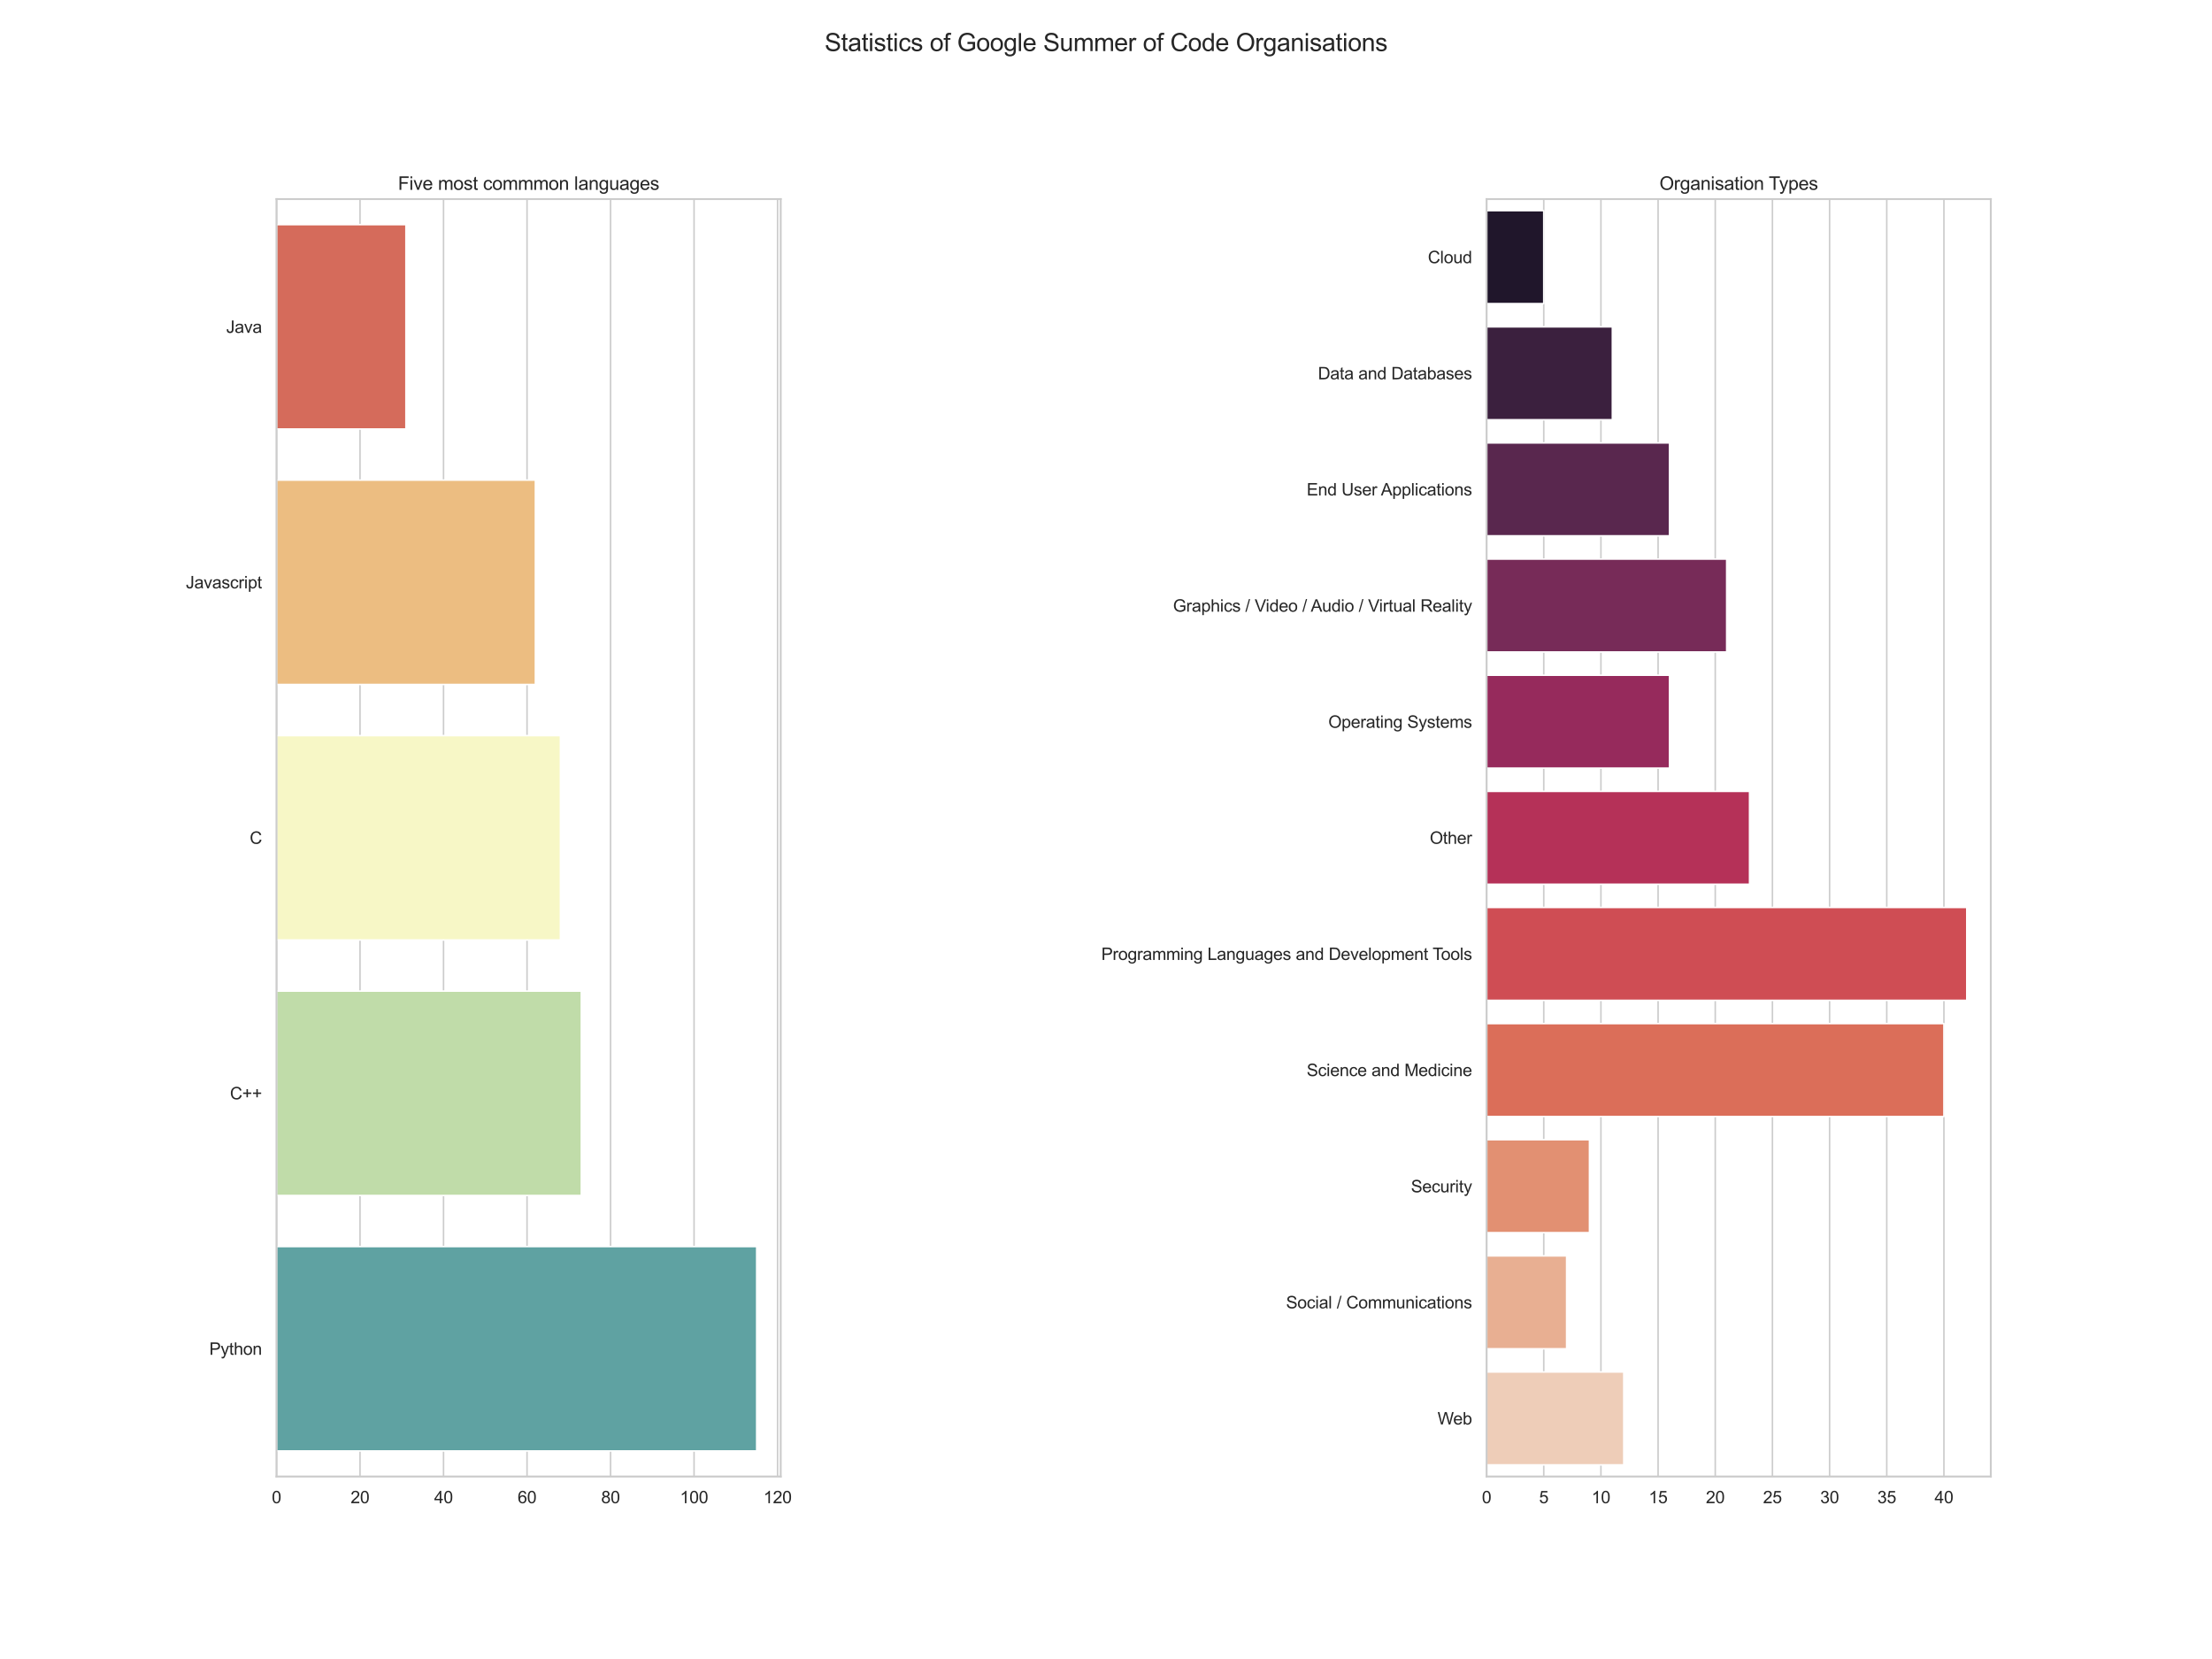 <?xml version="1.0" encoding="utf-8" standalone="no"?>
<!DOCTYPE svg PUBLIC "-//W3C//DTD SVG 1.1//EN"
  "http://www.w3.org/Graphics/SVG/1.1/DTD/svg11.dtd">
<svg height="1080pt" version="1.1" viewBox="0 0 1440 1080" width="1440pt" xmlns="http://www.w3.org/2000/svg" xmlns:xlink="http://www.w3.org/1999/xlink">
 <defs>
  <style type="text/css">*{stroke-linecap:butt;stroke-linejoin:round;}</style>
 </defs>
 <g id="figure_1">
  <g id="patch_1">
   <path d="M 0 1080 
L 1440 1080 
L 1440 0 
L 0 0 
z
" style="fill:#ffffff;"/>
  </g>
  <g id="axes_1">
   <g id="patch_2">
    <path d="M 967.765 961.2 
L 1296 961.2 
L 1296 129.6 
L 967.765 129.6 
z
" style="fill:#ffffff;"/>
   </g>
   <g id="matplotlib.axis_1">
    <g id="xtick_1">
     <g id="line2d_1">
      <path clip-path="url(#p6abc821bb5)" d="M 967.765 961.2 
L 967.765 129.6 
" style="fill:none;stroke:#cccccc;stroke-linecap:round;"/>
     </g>
     <g id="text_1">
      <!-- 0 -->
      <g style="fill:#262626;" transform="translate(964.706 978.574)scale(0.11 -0.11)">
       <defs>
        <path d="M 266 2259 
Q 266 3072 433 3567 
Q 600 4063 929 4331 
Q 1259 4600 1759 4600 
Q 2128 4600 2406 4451 
Q 2684 4303 2865 4023 
Q 3047 3744 3150 3342 
Q 3253 2941 3253 2259 
Q 3253 1453 3087 958 
Q 2922 463 2592 192 
Q 2263 -78 1759 -78 
Q 1097 -78 719 397 
Q 266 969 266 2259 
z
M 844 2259 
Q 844 1131 1108 757 
Q 1372 384 1759 384 
Q 2147 384 2411 759 
Q 2675 1134 2675 2259 
Q 2675 3391 2411 3762 
Q 2147 4134 1753 4134 
Q 1366 4134 1134 3806 
Q 844 3388 844 2259 
z
" id="ArialMT-30" transform="scale(0.016)"/>
       </defs>
       <use xlink:href="#ArialMT-30"/>
      </g>
     </g>
    </g>
    <g id="xtick_2">
     <g id="line2d_2">
      <path clip-path="url(#p6abc821bb5)" d="M 1004.98 961.2 
L 1004.98 129.6 
" style="fill:none;stroke:#cccccc;stroke-linecap:round;"/>
     </g>
     <g id="text_2">
      <!-- 5 -->
      <g style="fill:#262626;" transform="translate(1001.921 978.574)scale(0.11 -0.11)">
       <defs>
        <path d="M 266 1200 
L 856 1250 
Q 922 819 1161 601 
Q 1400 384 1738 384 
Q 2144 384 2425 690 
Q 2706 997 2706 1503 
Q 2706 1984 2436 2262 
Q 2166 2541 1728 2541 
Q 1456 2541 1237 2417 
Q 1019 2294 894 2097 
L 366 2166 
L 809 4519 
L 3088 4519 
L 3088 3981 
L 1259 3981 
L 1013 2750 
Q 1425 3038 1878 3038 
Q 2478 3038 2890 2622 
Q 3303 2206 3303 1553 
Q 3303 931 2941 478 
Q 2500 -78 1738 -78 
Q 1113 -78 717 272 
Q 322 622 266 1200 
z
" id="ArialMT-35" transform="scale(0.016)"/>
       </defs>
       <use xlink:href="#ArialMT-35"/>
      </g>
     </g>
    </g>
    <g id="xtick_3">
     <g id="line2d_3">
      <path clip-path="url(#p6abc821bb5)" d="M 1042.194 961.2 
L 1042.194 129.6 
" style="fill:none;stroke:#cccccc;stroke-linecap:round;"/>
     </g>
     <g id="text_3">
      <!-- 10 -->
      <g style="fill:#262626;" transform="translate(1036.077 978.574)scale(0.11 -0.11)">
       <defs>
        <path d="M 2384 0 
L 1822 0 
L 1822 3584 
Q 1619 3391 1289 3197 
Q 959 3003 697 2906 
L 697 3450 
Q 1169 3672 1522 3987 
Q 1875 4303 2022 4600 
L 2384 4600 
L 2384 0 
z
" id="ArialMT-31" transform="scale(0.016)"/>
       </defs>
       <use xlink:href="#ArialMT-31"/>
       <use x="55.615" xlink:href="#ArialMT-30"/>
      </g>
     </g>
    </g>
    <g id="xtick_4">
     <g id="line2d_4">
      <path clip-path="url(#p6abc821bb5)" d="M 1079.409 961.2 
L 1079.409 129.6 
" style="fill:none;stroke:#cccccc;stroke-linecap:round;"/>
     </g>
     <g id="text_4">
      <!-- 15 -->
      <g style="fill:#262626;" transform="translate(1073.292 978.574)scale(0.11 -0.11)">
       <use xlink:href="#ArialMT-31"/>
       <use x="55.615" xlink:href="#ArialMT-35"/>
      </g>
     </g>
    </g>
    <g id="xtick_5">
     <g id="line2d_5">
      <path clip-path="url(#p6abc821bb5)" d="M 1116.624 961.2 
L 1116.624 129.6 
" style="fill:none;stroke:#cccccc;stroke-linecap:round;"/>
     </g>
     <g id="text_5">
      <!-- 20 -->
      <g style="fill:#262626;" transform="translate(1110.507 978.574)scale(0.11 -0.11)">
       <defs>
        <path d="M 3222 541 
L 3222 0 
L 194 0 
Q 188 203 259 391 
Q 375 700 629 1000 
Q 884 1300 1366 1694 
Q 2113 2306 2375 2664 
Q 2638 3022 2638 3341 
Q 2638 3675 2398 3904 
Q 2159 4134 1775 4134 
Q 1369 4134 1125 3890 
Q 881 3647 878 3216 
L 300 3275 
Q 359 3922 746 4261 
Q 1134 4600 1788 4600 
Q 2447 4600 2831 4234 
Q 3216 3869 3216 3328 
Q 3216 3053 3103 2787 
Q 2991 2522 2730 2228 
Q 2469 1934 1863 1422 
Q 1356 997 1212 845 
Q 1069 694 975 541 
L 3222 541 
z
" id="ArialMT-32" transform="scale(0.016)"/>
       </defs>
       <use xlink:href="#ArialMT-32"/>
       <use x="55.615" xlink:href="#ArialMT-30"/>
      </g>
     </g>
    </g>
    <g id="xtick_6">
     <g id="line2d_6">
      <path clip-path="url(#p6abc821bb5)" d="M 1153.839 961.2 
L 1153.839 129.6 
" style="fill:none;stroke:#cccccc;stroke-linecap:round;"/>
     </g>
     <g id="text_6">
      <!-- 25 -->
      <g style="fill:#262626;" transform="translate(1147.722 978.574)scale(0.11 -0.11)">
       <use xlink:href="#ArialMT-32"/>
       <use x="55.615" xlink:href="#ArialMT-35"/>
      </g>
     </g>
    </g>
    <g id="xtick_7">
     <g id="line2d_7">
      <path clip-path="url(#p6abc821bb5)" d="M 1191.054 961.2 
L 1191.054 129.6 
" style="fill:none;stroke:#cccccc;stroke-linecap:round;"/>
     </g>
     <g id="text_7">
      <!-- 30 -->
      <g style="fill:#262626;" transform="translate(1184.937 978.574)scale(0.11 -0.11)">
       <defs>
        <path d="M 269 1209 
L 831 1284 
Q 928 806 1161 595 
Q 1394 384 1728 384 
Q 2125 384 2398 659 
Q 2672 934 2672 1341 
Q 2672 1728 2419 1979 
Q 2166 2231 1775 2231 
Q 1616 2231 1378 2169 
L 1441 2663 
Q 1497 2656 1531 2656 
Q 1891 2656 2178 2843 
Q 2466 3031 2466 3422 
Q 2466 3731 2256 3934 
Q 2047 4138 1716 4138 
Q 1388 4138 1169 3931 
Q 950 3725 888 3313 
L 325 3413 
Q 428 3978 793 4289 
Q 1159 4600 1703 4600 
Q 2078 4600 2393 4439 
Q 2709 4278 2876 4000 
Q 3044 3722 3044 3409 
Q 3044 3113 2884 2869 
Q 2725 2625 2413 2481 
Q 2819 2388 3044 2092 
Q 3269 1797 3269 1353 
Q 3269 753 2831 336 
Q 2394 -81 1725 -81 
Q 1122 -81 723 278 
Q 325 638 269 1209 
z
" id="ArialMT-33" transform="scale(0.016)"/>
       </defs>
       <use xlink:href="#ArialMT-33"/>
       <use x="55.615" xlink:href="#ArialMT-30"/>
      </g>
     </g>
    </g>
    <g id="xtick_8">
     <g id="line2d_8">
      <path clip-path="url(#p6abc821bb5)" d="M 1228.269 961.2 
L 1228.269 129.6 
" style="fill:none;stroke:#cccccc;stroke-linecap:round;"/>
     </g>
     <g id="text_8">
      <!-- 35 -->
      <g style="fill:#262626;" transform="translate(1222.152 978.574)scale(0.11 -0.11)">
       <use xlink:href="#ArialMT-33"/>
       <use x="55.615" xlink:href="#ArialMT-35"/>
      </g>
     </g>
    </g>
    <g id="xtick_9">
     <g id="line2d_9">
      <path clip-path="url(#p6abc821bb5)" d="M 1265.484 961.2 
L 1265.484 129.6 
" style="fill:none;stroke:#cccccc;stroke-linecap:round;"/>
     </g>
     <g id="text_9">
      <!-- 40 -->
      <g style="fill:#262626;" transform="translate(1259.367 978.574)scale(0.11 -0.11)">
       <defs>
        <path d="M 2069 0 
L 2069 1097 
L 81 1097 
L 81 1613 
L 2172 4581 
L 2631 4581 
L 2631 1613 
L 3250 1613 
L 3250 1097 
L 2631 1097 
L 2631 0 
L 2069 0 
z
M 2069 1613 
L 2069 3678 
L 634 1613 
L 2069 1613 
z
" id="ArialMT-34" transform="scale(0.016)"/>
       </defs>
       <use xlink:href="#ArialMT-34"/>
       <use x="55.615" xlink:href="#ArialMT-30"/>
      </g>
     </g>
    </g>
   </g>
   <g id="matplotlib.axis_2">
    <g id="ytick_1">
     <g id="text_10">
      <!-- Cloud -->
      <g style="fill:#262626;" transform="translate(929.525 171.337)scale(0.11 -0.11)">
       <defs>
        <path d="M 3763 1606 
L 4369 1453 
Q 4178 706 3683 314 
Q 3188 -78 2472 -78 
Q 1731 -78 1267 223 
Q 803 525 561 1097 
Q 319 1669 319 2325 
Q 319 3041 592 3573 
Q 866 4106 1370 4382 
Q 1875 4659 2481 4659 
Q 3169 4659 3637 4309 
Q 4106 3959 4291 3325 
L 3694 3184 
Q 3534 3684 3231 3912 
Q 2928 4141 2469 4141 
Q 1941 4141 1586 3887 
Q 1231 3634 1087 3207 
Q 944 2781 944 2328 
Q 944 1744 1114 1308 
Q 1284 872 1643 656 
Q 2003 441 2422 441 
Q 2931 441 3284 734 
Q 3638 1028 3763 1606 
z
" id="ArialMT-43" transform="scale(0.016)"/>
        <path d="M 409 0 
L 409 4581 
L 972 4581 
L 972 0 
L 409 0 
z
" id="ArialMT-6c" transform="scale(0.016)"/>
        <path d="M 213 1659 
Q 213 2581 725 3025 
Q 1153 3394 1769 3394 
Q 2453 3394 2887 2945 
Q 3322 2497 3322 1706 
Q 3322 1066 3130 698 
Q 2938 331 2570 128 
Q 2203 -75 1769 -75 
Q 1072 -75 642 372 
Q 213 819 213 1659 
z
M 791 1659 
Q 791 1022 1069 705 
Q 1347 388 1769 388 
Q 2188 388 2466 706 
Q 2744 1025 2744 1678 
Q 2744 2294 2464 2611 
Q 2184 2928 1769 2928 
Q 1347 2928 1069 2612 
Q 791 2297 791 1659 
z
" id="ArialMT-6f" transform="scale(0.016)"/>
        <path d="M 2597 0 
L 2597 488 
Q 2209 -75 1544 -75 
Q 1250 -75 995 37 
Q 741 150 617 320 
Q 494 491 444 738 
Q 409 903 409 1263 
L 409 3319 
L 972 3319 
L 972 1478 
Q 972 1038 1006 884 
Q 1059 663 1231 536 
Q 1403 409 1656 409 
Q 1909 409 2131 539 
Q 2353 669 2445 892 
Q 2538 1116 2538 1541 
L 2538 3319 
L 3100 3319 
L 3100 0 
L 2597 0 
z
" id="ArialMT-75" transform="scale(0.016)"/>
        <path d="M 2575 0 
L 2575 419 
Q 2259 -75 1647 -75 
Q 1250 -75 917 144 
Q 584 363 401 755 
Q 219 1147 219 1656 
Q 219 2153 384 2558 
Q 550 2963 881 3178 
Q 1213 3394 1622 3394 
Q 1922 3394 2156 3267 
Q 2391 3141 2538 2938 
L 2538 4581 
L 3097 4581 
L 3097 0 
L 2575 0 
z
M 797 1656 
Q 797 1019 1065 703 
Q 1334 388 1700 388 
Q 2069 388 2326 689 
Q 2584 991 2584 1609 
Q 2584 2291 2321 2609 
Q 2059 2928 1675 2928 
Q 1300 2928 1048 2622 
Q 797 2316 797 1656 
z
" id="ArialMT-64" transform="scale(0.016)"/>
       </defs>
       <use xlink:href="#ArialMT-43"/>
       <use x="72.217" xlink:href="#ArialMT-6c"/>
       <use x="94.434" xlink:href="#ArialMT-6f"/>
       <use x="150.049" xlink:href="#ArialMT-75"/>
       <use x="205.664" xlink:href="#ArialMT-64"/>
      </g>
     </g>
    </g>
    <g id="ytick_2">
     <g id="text_11">
      <!-- Data and Databases -->
      <g style="fill:#262626;" transform="translate(857.983 246.937)scale(0.11 -0.11)">
       <defs>
        <path d="M 494 0 
L 494 4581 
L 2072 4581 
Q 2606 4581 2888 4516 
Q 3281 4425 3559 4188 
Q 3922 3881 4101 3404 
Q 4281 2928 4281 2316 
Q 4281 1794 4159 1391 
Q 4038 988 3847 723 
Q 3656 459 3429 307 
Q 3203 156 2883 78 
Q 2563 0 2147 0 
L 494 0 
z
M 1100 541 
L 2078 541 
Q 2531 541 2789 625 
Q 3047 709 3200 863 
Q 3416 1078 3536 1442 
Q 3656 1806 3656 2325 
Q 3656 3044 3420 3430 
Q 3184 3816 2847 3947 
Q 2603 4041 2063 4041 
L 1100 4041 
L 1100 541 
z
" id="ArialMT-44" transform="scale(0.016)"/>
        <path d="M 2588 409 
Q 2275 144 1986 34 
Q 1697 -75 1366 -75 
Q 819 -75 525 192 
Q 231 459 231 875 
Q 231 1119 342 1320 
Q 453 1522 633 1644 
Q 813 1766 1038 1828 
Q 1203 1872 1538 1913 
Q 2219 1994 2541 2106 
Q 2544 2222 2544 2253 
Q 2544 2597 2384 2738 
Q 2169 2928 1744 2928 
Q 1347 2928 1158 2789 
Q 969 2650 878 2297 
L 328 2372 
Q 403 2725 575 2942 
Q 747 3159 1072 3276 
Q 1397 3394 1825 3394 
Q 2250 3394 2515 3294 
Q 2781 3194 2906 3042 
Q 3031 2891 3081 2659 
Q 3109 2516 3109 2141 
L 3109 1391 
Q 3109 606 3145 398 
Q 3181 191 3288 0 
L 2700 0 
Q 2613 175 2588 409 
z
M 2541 1666 
Q 2234 1541 1622 1453 
Q 1275 1403 1131 1340 
Q 988 1278 909 1158 
Q 831 1038 831 891 
Q 831 666 1001 516 
Q 1172 366 1500 366 
Q 1825 366 2078 508 
Q 2331 650 2450 897 
Q 2541 1088 2541 1459 
L 2541 1666 
z
" id="ArialMT-61" transform="scale(0.016)"/>
        <path d="M 1650 503 
L 1731 6 
Q 1494 -44 1306 -44 
Q 1000 -44 831 53 
Q 663 150 594 308 
Q 525 466 525 972 
L 525 2881 
L 113 2881 
L 113 3319 
L 525 3319 
L 525 4141 
L 1084 4478 
L 1084 3319 
L 1650 3319 
L 1650 2881 
L 1084 2881 
L 1084 941 
Q 1084 700 1114 631 
Q 1144 563 1211 522 
Q 1278 481 1403 481 
Q 1497 481 1650 503 
z
" id="ArialMT-74" transform="scale(0.016)"/>
        <path id="ArialMT-20" transform="scale(0.016)"/>
        <path d="M 422 0 
L 422 3319 
L 928 3319 
L 928 2847 
Q 1294 3394 1984 3394 
Q 2284 3394 2536 3286 
Q 2788 3178 2913 3003 
Q 3038 2828 3088 2588 
Q 3119 2431 3119 2041 
L 3119 0 
L 2556 0 
L 2556 2019 
Q 2556 2363 2490 2533 
Q 2425 2703 2258 2804 
Q 2091 2906 1866 2906 
Q 1506 2906 1245 2678 
Q 984 2450 984 1813 
L 984 0 
L 422 0 
z
" id="ArialMT-6e" transform="scale(0.016)"/>
        <path d="M 941 0 
L 419 0 
L 419 4581 
L 981 4581 
L 981 2947 
Q 1338 3394 1891 3394 
Q 2197 3394 2470 3270 
Q 2744 3147 2920 2923 
Q 3097 2700 3197 2384 
Q 3297 2069 3297 1709 
Q 3297 856 2875 390 
Q 2453 -75 1863 -75 
Q 1275 -75 941 416 
L 941 0 
z
M 934 1684 
Q 934 1088 1097 822 
Q 1363 388 1816 388 
Q 2184 388 2453 708 
Q 2722 1028 2722 1663 
Q 2722 2313 2464 2622 
Q 2206 2931 1841 2931 
Q 1472 2931 1203 2611 
Q 934 2291 934 1684 
z
" id="ArialMT-62" transform="scale(0.016)"/>
        <path d="M 197 991 
L 753 1078 
Q 800 744 1014 566 
Q 1228 388 1613 388 
Q 2000 388 2187 545 
Q 2375 703 2375 916 
Q 2375 1106 2209 1216 
Q 2094 1291 1634 1406 
Q 1016 1563 777 1677 
Q 538 1791 414 1992 
Q 291 2194 291 2438 
Q 291 2659 392 2848 
Q 494 3038 669 3163 
Q 800 3259 1026 3326 
Q 1253 3394 1513 3394 
Q 1903 3394 2198 3281 
Q 2494 3169 2634 2976 
Q 2775 2784 2828 2463 
L 2278 2388 
Q 2241 2644 2061 2787 
Q 1881 2931 1553 2931 
Q 1166 2931 1000 2803 
Q 834 2675 834 2503 
Q 834 2394 903 2306 
Q 972 2216 1119 2156 
Q 1203 2125 1616 2013 
Q 2213 1853 2448 1751 
Q 2684 1650 2818 1456 
Q 2953 1263 2953 975 
Q 2953 694 2789 445 
Q 2625 197 2315 61 
Q 2006 -75 1616 -75 
Q 969 -75 630 194 
Q 291 463 197 991 
z
" id="ArialMT-73" transform="scale(0.016)"/>
        <path d="M 2694 1069 
L 3275 997 
Q 3138 488 2766 206 
Q 2394 -75 1816 -75 
Q 1088 -75 661 373 
Q 234 822 234 1631 
Q 234 2469 665 2931 
Q 1097 3394 1784 3394 
Q 2450 3394 2872 2941 
Q 3294 2488 3294 1666 
Q 3294 1616 3291 1516 
L 816 1516 
Q 847 969 1125 678 
Q 1403 388 1819 388 
Q 2128 388 2347 550 
Q 2566 713 2694 1069 
z
M 847 1978 
L 2700 1978 
Q 2663 2397 2488 2606 
Q 2219 2931 1791 2931 
Q 1403 2931 1139 2672 
Q 875 2413 847 1978 
z
" id="ArialMT-65" transform="scale(0.016)"/>
       </defs>
       <use xlink:href="#ArialMT-44"/>
       <use x="72.217" xlink:href="#ArialMT-61"/>
       <use x="127.832" xlink:href="#ArialMT-74"/>
       <use x="155.615" xlink:href="#ArialMT-61"/>
       <use x="211.23" xlink:href="#ArialMT-20"/>
       <use x="239.014" xlink:href="#ArialMT-61"/>
       <use x="294.629" xlink:href="#ArialMT-6e"/>
       <use x="350.244" xlink:href="#ArialMT-64"/>
       <use x="405.859" xlink:href="#ArialMT-20"/>
       <use x="433.643" xlink:href="#ArialMT-44"/>
       <use x="505.859" xlink:href="#ArialMT-61"/>
       <use x="561.475" xlink:href="#ArialMT-74"/>
       <use x="589.258" xlink:href="#ArialMT-61"/>
       <use x="644.873" xlink:href="#ArialMT-62"/>
       <use x="700.488" xlink:href="#ArialMT-61"/>
       <use x="756.104" xlink:href="#ArialMT-73"/>
       <use x="806.104" xlink:href="#ArialMT-65"/>
       <use x="861.719" xlink:href="#ArialMT-73"/>
      </g>
     </g>
    </g>
    <g id="ytick_3">
     <g id="text_12">
      <!-- End User Applications -->
      <g style="fill:#262626;" transform="translate(850.652 322.537)scale(0.11 -0.11)">
       <defs>
        <path d="M 506 0 
L 506 4581 
L 3819 4581 
L 3819 4041 
L 1113 4041 
L 1113 2638 
L 3647 2638 
L 3647 2100 
L 1113 2100 
L 1113 541 
L 3925 541 
L 3925 0 
L 506 0 
z
" id="ArialMT-45" transform="scale(0.016)"/>
        <path d="M 3500 4581 
L 4106 4581 
L 4106 1934 
Q 4106 1244 3950 837 
Q 3794 431 3386 176 
Q 2978 -78 2316 -78 
Q 1672 -78 1262 144 
Q 853 366 678 786 
Q 503 1206 503 1934 
L 503 4581 
L 1109 4581 
L 1109 1938 
Q 1109 1341 1220 1058 
Q 1331 775 1601 622 
Q 1872 469 2263 469 
Q 2931 469 3215 772 
Q 3500 1075 3500 1938 
L 3500 4581 
z
" id="ArialMT-55" transform="scale(0.016)"/>
        <path d="M 416 0 
L 416 3319 
L 922 3319 
L 922 2816 
Q 1116 3169 1280 3281 
Q 1444 3394 1641 3394 
Q 1925 3394 2219 3213 
L 2025 2691 
Q 1819 2813 1613 2813 
Q 1428 2813 1281 2702 
Q 1134 2591 1072 2394 
Q 978 2094 978 1738 
L 978 0 
L 416 0 
z
" id="ArialMT-72" transform="scale(0.016)"/>
        <path d="M -9 0 
L 1750 4581 
L 2403 4581 
L 4278 0 
L 3588 0 
L 3053 1388 
L 1138 1388 
L 634 0 
L -9 0 
z
M 1313 1881 
L 2866 1881 
L 2388 3150 
Q 2169 3728 2063 4100 
Q 1975 3659 1816 3225 
L 1313 1881 
z
" id="ArialMT-41" transform="scale(0.016)"/>
        <path d="M 422 -1272 
L 422 3319 
L 934 3319 
L 934 2888 
Q 1116 3141 1344 3267 
Q 1572 3394 1897 3394 
Q 2322 3394 2647 3175 
Q 2972 2956 3137 2557 
Q 3303 2159 3303 1684 
Q 3303 1175 3120 767 
Q 2938 359 2589 142 
Q 2241 -75 1856 -75 
Q 1575 -75 1351 44 
Q 1128 163 984 344 
L 984 -1272 
L 422 -1272 
z
M 931 1641 
Q 931 1000 1190 694 
Q 1450 388 1819 388 
Q 2194 388 2461 705 
Q 2728 1022 2728 1688 
Q 2728 2322 2467 2637 
Q 2206 2953 1844 2953 
Q 1484 2953 1207 2617 
Q 931 2281 931 1641 
z
" id="ArialMT-70" transform="scale(0.016)"/>
        <path d="M 425 3934 
L 425 4581 
L 988 4581 
L 988 3934 
L 425 3934 
z
M 425 0 
L 425 3319 
L 988 3319 
L 988 0 
L 425 0 
z
" id="ArialMT-69" transform="scale(0.016)"/>
        <path d="M 2588 1216 
L 3141 1144 
Q 3050 572 2676 248 
Q 2303 -75 1759 -75 
Q 1078 -75 664 370 
Q 250 816 250 1647 
Q 250 2184 428 2587 
Q 606 2991 970 3192 
Q 1334 3394 1763 3394 
Q 2303 3394 2647 3120 
Q 2991 2847 3088 2344 
L 2541 2259 
Q 2463 2594 2264 2762 
Q 2066 2931 1784 2931 
Q 1359 2931 1093 2626 
Q 828 2322 828 1663 
Q 828 994 1084 691 
Q 1341 388 1753 388 
Q 2084 388 2306 591 
Q 2528 794 2588 1216 
z
" id="ArialMT-63" transform="scale(0.016)"/>
       </defs>
       <use xlink:href="#ArialMT-45"/>
       <use x="66.699" xlink:href="#ArialMT-6e"/>
       <use x="122.314" xlink:href="#ArialMT-64"/>
       <use x="177.93" xlink:href="#ArialMT-20"/>
       <use x="205.713" xlink:href="#ArialMT-55"/>
       <use x="277.93" xlink:href="#ArialMT-73"/>
       <use x="327.93" xlink:href="#ArialMT-65"/>
       <use x="383.545" xlink:href="#ArialMT-72"/>
       <use x="416.846" xlink:href="#ArialMT-20"/>
       <use x="439.129" xlink:href="#ArialMT-41"/>
       <use x="505.828" xlink:href="#ArialMT-70"/>
       <use x="561.443" xlink:href="#ArialMT-70"/>
       <use x="617.059" xlink:href="#ArialMT-6c"/>
       <use x="639.275" xlink:href="#ArialMT-69"/>
       <use x="661.492" xlink:href="#ArialMT-63"/>
       <use x="711.492" xlink:href="#ArialMT-61"/>
       <use x="767.107" xlink:href="#ArialMT-74"/>
       <use x="794.891" xlink:href="#ArialMT-69"/>
       <use x="817.107" xlink:href="#ArialMT-6f"/>
       <use x="872.723" xlink:href="#ArialMT-6e"/>
       <use x="928.338" xlink:href="#ArialMT-73"/>
      </g>
     </g>
    </g>
    <g id="ytick_4">
     <g id="text_13">
      <!-- Graphics / Video / Audio / Virtual Reality -->
      <g style="fill:#262626;" transform="translate(763.616 398.204)scale(0.11 -0.11)">
       <defs>
        <path d="M 2638 1797 
L 2638 2334 
L 4578 2338 
L 4578 638 
Q 4131 281 3656 101 
Q 3181 -78 2681 -78 
Q 2006 -78 1454 211 
Q 903 500 622 1047 
Q 341 1594 341 2269 
Q 341 2938 620 3517 
Q 900 4097 1425 4378 
Q 1950 4659 2634 4659 
Q 3131 4659 3532 4498 
Q 3934 4338 4162 4050 
Q 4391 3763 4509 3300 
L 3963 3150 
Q 3859 3500 3706 3700 
Q 3553 3900 3268 4020 
Q 2984 4141 2638 4141 
Q 2222 4141 1919 4014 
Q 1616 3888 1430 3681 
Q 1244 3475 1141 3228 
Q 966 2803 966 2306 
Q 966 1694 1177 1281 
Q 1388 869 1791 669 
Q 2194 469 2647 469 
Q 3041 469 3416 620 
Q 3791 772 3984 944 
L 3984 1797 
L 2638 1797 
z
" id="ArialMT-47" transform="scale(0.016)"/>
        <path d="M 422 0 
L 422 4581 
L 984 4581 
L 984 2938 
Q 1378 3394 1978 3394 
Q 2347 3394 2619 3248 
Q 2891 3103 3008 2847 
Q 3125 2591 3125 2103 
L 3125 0 
L 2563 0 
L 2563 2103 
Q 2563 2525 2380 2717 
Q 2197 2909 1863 2909 
Q 1613 2909 1392 2779 
Q 1172 2650 1078 2428 
Q 984 2206 984 1816 
L 984 0 
L 422 0 
z
" id="ArialMT-68" transform="scale(0.016)"/>
        <path d="M 0 -78 
L 1328 4659 
L 1778 4659 
L 453 -78 
L 0 -78 
z
" id="ArialMT-2f" transform="scale(0.016)"/>
        <path d="M 1803 0 
L 28 4581 
L 684 4581 
L 1875 1253 
Q 2019 853 2116 503 
Q 2222 878 2363 1253 
L 3600 4581 
L 4219 4581 
L 2425 0 
L 1803 0 
z
" id="ArialMT-56" transform="scale(0.016)"/>
        <path d="M 503 0 
L 503 4581 
L 2534 4581 
Q 3147 4581 3465 4457 
Q 3784 4334 3975 4021 
Q 4166 3709 4166 3331 
Q 4166 2844 3850 2509 
Q 3534 2175 2875 2084 
Q 3116 1969 3241 1856 
Q 3506 1613 3744 1247 
L 4541 0 
L 3778 0 
L 3172 953 
Q 2906 1366 2734 1584 
Q 2563 1803 2427 1890 
Q 2291 1978 2150 2013 
Q 2047 2034 1813 2034 
L 1109 2034 
L 1109 0 
L 503 0 
z
M 1109 2559 
L 2413 2559 
Q 2828 2559 3062 2645 
Q 3297 2731 3419 2920 
Q 3541 3109 3541 3331 
Q 3541 3656 3305 3865 
Q 3069 4075 2559 4075 
L 1109 4075 
L 1109 2559 
z
" id="ArialMT-52" transform="scale(0.016)"/>
        <path d="M 397 -1278 
L 334 -750 
Q 519 -800 656 -800 
Q 844 -800 956 -737 
Q 1069 -675 1141 -563 
Q 1194 -478 1313 -144 
Q 1328 -97 1363 -6 
L 103 3319 
L 709 3319 
L 1400 1397 
Q 1534 1031 1641 628 
Q 1738 1016 1872 1384 
L 2581 3319 
L 3144 3319 
L 1881 -56 
Q 1678 -603 1566 -809 
Q 1416 -1088 1222 -1217 
Q 1028 -1347 759 -1347 
Q 597 -1347 397 -1278 
z
" id="ArialMT-79" transform="scale(0.016)"/>
       </defs>
       <use xlink:href="#ArialMT-47"/>
       <use x="77.783" xlink:href="#ArialMT-72"/>
       <use x="111.084" xlink:href="#ArialMT-61"/>
       <use x="166.699" xlink:href="#ArialMT-70"/>
       <use x="222.314" xlink:href="#ArialMT-68"/>
       <use x="277.93" xlink:href="#ArialMT-69"/>
       <use x="300.146" xlink:href="#ArialMT-63"/>
       <use x="350.146" xlink:href="#ArialMT-73"/>
       <use x="400.146" xlink:href="#ArialMT-20"/>
       <use x="427.93" xlink:href="#ArialMT-2f"/>
       <use x="455.713" xlink:href="#ArialMT-20"/>
       <use x="483.496" xlink:href="#ArialMT-56"/>
       <use x="548.445" xlink:href="#ArialMT-69"/>
       <use x="570.662" xlink:href="#ArialMT-64"/>
       <use x="626.277" xlink:href="#ArialMT-65"/>
       <use x="681.893" xlink:href="#ArialMT-6f"/>
       <use x="737.508" xlink:href="#ArialMT-20"/>
       <use x="765.291" xlink:href="#ArialMT-2f"/>
       <use x="793.074" xlink:href="#ArialMT-20"/>
       <use x="815.357" xlink:href="#ArialMT-41"/>
       <use x="882.057" xlink:href="#ArialMT-75"/>
       <use x="937.672" xlink:href="#ArialMT-64"/>
       <use x="993.287" xlink:href="#ArialMT-69"/>
       <use x="1015.504" xlink:href="#ArialMT-6f"/>
       <use x="1071.119" xlink:href="#ArialMT-20"/>
       <use x="1098.902" xlink:href="#ArialMT-2f"/>
       <use x="1126.686" xlink:href="#ArialMT-20"/>
       <use x="1154.469" xlink:href="#ArialMT-56"/>
       <use x="1219.418" xlink:href="#ArialMT-69"/>
       <use x="1241.635" xlink:href="#ArialMT-72"/>
       <use x="1274.936" xlink:href="#ArialMT-74"/>
       <use x="1302.719" xlink:href="#ArialMT-75"/>
       <use x="1358.334" xlink:href="#ArialMT-61"/>
       <use x="1413.949" xlink:href="#ArialMT-6c"/>
       <use x="1436.166" xlink:href="#ArialMT-20"/>
       <use x="1463.949" xlink:href="#ArialMT-52"/>
       <use x="1536.166" xlink:href="#ArialMT-65"/>
       <use x="1591.781" xlink:href="#ArialMT-61"/>
       <use x="1647.396" xlink:href="#ArialMT-6c"/>
       <use x="1669.613" xlink:href="#ArialMT-69"/>
       <use x="1691.83" xlink:href="#ArialMT-74"/>
       <use x="1719.613" xlink:href="#ArialMT-79"/>
      </g>
     </g>
    </g>
    <g id="ytick_5">
     <g id="text_14">
      <!-- Operating Systems -->
      <g style="fill:#262626;" transform="translate(864.732 473.807)scale(0.11 -0.11)">
       <defs>
        <path d="M 309 2231 
Q 309 3372 921 4017 
Q 1534 4663 2503 4663 
Q 3138 4663 3647 4359 
Q 4156 4056 4423 3514 
Q 4691 2972 4691 2284 
Q 4691 1588 4409 1038 
Q 4128 488 3612 205 
Q 3097 -78 2500 -78 
Q 1853 -78 1343 234 
Q 834 547 571 1087 
Q 309 1628 309 2231 
z
M 934 2222 
Q 934 1394 1379 917 
Q 1825 441 2497 441 
Q 3181 441 3623 922 
Q 4066 1403 4066 2288 
Q 4066 2847 3877 3264 
Q 3688 3681 3323 3911 
Q 2959 4141 2506 4141 
Q 1863 4141 1398 3698 
Q 934 3256 934 2222 
z
" id="ArialMT-4f" transform="scale(0.016)"/>
        <path d="M 319 -275 
L 866 -356 
Q 900 -609 1056 -725 
Q 1266 -881 1628 -881 
Q 2019 -881 2231 -725 
Q 2444 -569 2519 -288 
Q 2563 -116 2559 434 
Q 2191 0 1641 0 
Q 956 0 581 494 
Q 206 988 206 1678 
Q 206 2153 378 2554 
Q 550 2956 876 3175 
Q 1203 3394 1644 3394 
Q 2231 3394 2613 2919 
L 2613 3319 
L 3131 3319 
L 3131 450 
Q 3131 -325 2973 -648 
Q 2816 -972 2473 -1159 
Q 2131 -1347 1631 -1347 
Q 1038 -1347 672 -1080 
Q 306 -813 319 -275 
z
M 784 1719 
Q 784 1066 1043 766 
Q 1303 466 1694 466 
Q 2081 466 2343 764 
Q 2606 1063 2606 1700 
Q 2606 2309 2336 2618 
Q 2066 2928 1684 2928 
Q 1309 2928 1046 2623 
Q 784 2319 784 1719 
z
" id="ArialMT-67" transform="scale(0.016)"/>
        <path d="M 288 1472 
L 859 1522 
Q 900 1178 1048 958 
Q 1197 738 1509 602 
Q 1822 466 2213 466 
Q 2559 466 2825 569 
Q 3091 672 3220 851 
Q 3350 1031 3350 1244 
Q 3350 1459 3225 1620 
Q 3100 1781 2813 1891 
Q 2628 1963 1997 2114 
Q 1366 2266 1113 2400 
Q 784 2572 623 2826 
Q 463 3081 463 3397 
Q 463 3744 659 4045 
Q 856 4347 1234 4503 
Q 1613 4659 2075 4659 
Q 2584 4659 2973 4495 
Q 3363 4331 3572 4012 
Q 3781 3694 3797 3291 
L 3216 3247 
Q 3169 3681 2898 3903 
Q 2628 4125 2100 4125 
Q 1550 4125 1298 3923 
Q 1047 3722 1047 3438 
Q 1047 3191 1225 3031 
Q 1400 2872 2139 2705 
Q 2878 2538 3153 2413 
Q 3553 2228 3743 1945 
Q 3934 1663 3934 1294 
Q 3934 928 3725 604 
Q 3516 281 3123 101 
Q 2731 -78 2241 -78 
Q 1619 -78 1198 103 
Q 778 284 539 648 
Q 300 1013 288 1472 
z
" id="ArialMT-53" transform="scale(0.016)"/>
        <path d="M 422 0 
L 422 3319 
L 925 3319 
L 925 2853 
Q 1081 3097 1340 3245 
Q 1600 3394 1931 3394 
Q 2300 3394 2536 3241 
Q 2772 3088 2869 2813 
Q 3263 3394 3894 3394 
Q 4388 3394 4653 3120 
Q 4919 2847 4919 2278 
L 4919 0 
L 4359 0 
L 4359 2091 
Q 4359 2428 4304 2576 
Q 4250 2725 4106 2815 
Q 3963 2906 3769 2906 
Q 3419 2906 3187 2673 
Q 2956 2441 2956 1928 
L 2956 0 
L 2394 0 
L 2394 2156 
Q 2394 2531 2256 2718 
Q 2119 2906 1806 2906 
Q 1569 2906 1367 2781 
Q 1166 2656 1075 2415 
Q 984 2175 984 1722 
L 984 0 
L 422 0 
z
" id="ArialMT-6d" transform="scale(0.016)"/>
       </defs>
       <use xlink:href="#ArialMT-4f"/>
       <use x="77.783" xlink:href="#ArialMT-70"/>
       <use x="133.398" xlink:href="#ArialMT-65"/>
       <use x="189.014" xlink:href="#ArialMT-72"/>
       <use x="222.314" xlink:href="#ArialMT-61"/>
       <use x="277.93" xlink:href="#ArialMT-74"/>
       <use x="305.713" xlink:href="#ArialMT-69"/>
       <use x="327.93" xlink:href="#ArialMT-6e"/>
       <use x="383.545" xlink:href="#ArialMT-67"/>
       <use x="439.16" xlink:href="#ArialMT-20"/>
       <use x="466.943" xlink:href="#ArialMT-53"/>
       <use x="533.643" xlink:href="#ArialMT-79"/>
       <use x="583.643" xlink:href="#ArialMT-73"/>
       <use x="633.643" xlink:href="#ArialMT-74"/>
       <use x="661.426" xlink:href="#ArialMT-65"/>
       <use x="717.041" xlink:href="#ArialMT-6d"/>
       <use x="800.342" xlink:href="#ArialMT-73"/>
      </g>
     </g>
    </g>
    <g id="ytick_6">
     <g id="text_15">
      <!-- Other -->
      <g style="fill:#262626;" transform="translate(930.756 549.337)scale(0.11 -0.11)">
       <use xlink:href="#ArialMT-4f"/>
       <use x="77.783" xlink:href="#ArialMT-74"/>
       <use x="105.566" xlink:href="#ArialMT-68"/>
       <use x="161.182" xlink:href="#ArialMT-65"/>
       <use x="216.797" xlink:href="#ArialMT-72"/>
      </g>
     </g>
    </g>
    <g id="ytick_7">
     <g id="text_16">
      <!-- Programming Languages and Development Tools -->
      <g style="fill:#262626;" transform="translate(716.947 624.937)scale(0.11 -0.11)">
       <defs>
        <path d="M 494 0 
L 494 4581 
L 2222 4581 
Q 2678 4581 2919 4538 
Q 3256 4481 3484 4323 
Q 3713 4166 3852 3881 
Q 3991 3597 3991 3256 
Q 3991 2672 3619 2267 
Q 3247 1863 2275 1863 
L 1100 1863 
L 1100 0 
L 494 0 
z
M 1100 2403 
L 2284 2403 
Q 2872 2403 3119 2622 
Q 3366 2841 3366 3238 
Q 3366 3525 3220 3729 
Q 3075 3934 2838 4000 
Q 2684 4041 2272 4041 
L 1100 4041 
L 1100 2403 
z
" id="ArialMT-50" transform="scale(0.016)"/>
        <path d="M 469 0 
L 469 4581 
L 1075 4581 
L 1075 541 
L 3331 541 
L 3331 0 
L 469 0 
z
" id="ArialMT-4c" transform="scale(0.016)"/>
        <path d="M 1344 0 
L 81 3319 
L 675 3319 
L 1388 1331 
Q 1503 1009 1600 663 
Q 1675 925 1809 1294 
L 2547 3319 
L 3125 3319 
L 1869 0 
L 1344 0 
z
" id="ArialMT-76" transform="scale(0.016)"/>
        <path d="M 1659 0 
L 1659 4041 
L 150 4041 
L 150 4581 
L 3781 4581 
L 3781 4041 
L 2266 4041 
L 2266 0 
L 1659 0 
z
" id="ArialMT-54" transform="scale(0.016)"/>
       </defs>
       <use xlink:href="#ArialMT-50"/>
       <use x="66.699" xlink:href="#ArialMT-72"/>
       <use x="100" xlink:href="#ArialMT-6f"/>
       <use x="155.615" xlink:href="#ArialMT-67"/>
       <use x="211.23" xlink:href="#ArialMT-72"/>
       <use x="244.531" xlink:href="#ArialMT-61"/>
       <use x="300.146" xlink:href="#ArialMT-6d"/>
       <use x="383.447" xlink:href="#ArialMT-6d"/>
       <use x="466.748" xlink:href="#ArialMT-69"/>
       <use x="488.965" xlink:href="#ArialMT-6e"/>
       <use x="544.58" xlink:href="#ArialMT-67"/>
       <use x="600.195" xlink:href="#ArialMT-20"/>
       <use x="627.979" xlink:href="#ArialMT-4c"/>
       <use x="683.594" xlink:href="#ArialMT-61"/>
       <use x="739.209" xlink:href="#ArialMT-6e"/>
       <use x="794.824" xlink:href="#ArialMT-67"/>
       <use x="850.439" xlink:href="#ArialMT-75"/>
       <use x="906.055" xlink:href="#ArialMT-61"/>
       <use x="961.67" xlink:href="#ArialMT-67"/>
       <use x="1017.285" xlink:href="#ArialMT-65"/>
       <use x="1072.9" xlink:href="#ArialMT-73"/>
       <use x="1122.9" xlink:href="#ArialMT-20"/>
       <use x="1150.684" xlink:href="#ArialMT-61"/>
       <use x="1206.299" xlink:href="#ArialMT-6e"/>
       <use x="1261.914" xlink:href="#ArialMT-64"/>
       <use x="1317.529" xlink:href="#ArialMT-20"/>
       <use x="1345.312" xlink:href="#ArialMT-44"/>
       <use x="1417.529" xlink:href="#ArialMT-65"/>
       <use x="1473.145" xlink:href="#ArialMT-76"/>
       <use x="1523.145" xlink:href="#ArialMT-65"/>
       <use x="1578.76" xlink:href="#ArialMT-6c"/>
       <use x="1600.977" xlink:href="#ArialMT-6f"/>
       <use x="1656.592" xlink:href="#ArialMT-70"/>
       <use x="1712.207" xlink:href="#ArialMT-6d"/>
       <use x="1795.508" xlink:href="#ArialMT-65"/>
       <use x="1851.123" xlink:href="#ArialMT-6e"/>
       <use x="1906.738" xlink:href="#ArialMT-74"/>
       <use x="1934.521" xlink:href="#ArialMT-20"/>
       <use x="1960.555" xlink:href="#ArialMT-54"/>
       <use x="2010.514" xlink:href="#ArialMT-6f"/>
       <use x="2066.129" xlink:href="#ArialMT-6f"/>
       <use x="2121.744" xlink:href="#ArialMT-6c"/>
       <use x="2143.961" xlink:href="#ArialMT-73"/>
      </g>
     </g>
    </g>
    <g id="ytick_8">
     <g id="text_17">
      <!-- Science and Medicine -->
      <g style="fill:#262626;" transform="translate(850.65 700.537)scale(0.11 -0.11)">
       <defs>
        <path d="M 475 0 
L 475 4581 
L 1388 4581 
L 2472 1338 
Q 2622 884 2691 659 
Q 2769 909 2934 1394 
L 4031 4581 
L 4847 4581 
L 4847 0 
L 4263 0 
L 4263 3834 
L 2931 0 
L 2384 0 
L 1059 3900 
L 1059 0 
L 475 0 
z
" id="ArialMT-4d" transform="scale(0.016)"/>
       </defs>
       <use xlink:href="#ArialMT-53"/>
       <use x="66.699" xlink:href="#ArialMT-63"/>
       <use x="116.699" xlink:href="#ArialMT-69"/>
       <use x="138.916" xlink:href="#ArialMT-65"/>
       <use x="194.531" xlink:href="#ArialMT-6e"/>
       <use x="250.146" xlink:href="#ArialMT-63"/>
       <use x="300.146" xlink:href="#ArialMT-65"/>
       <use x="355.762" xlink:href="#ArialMT-20"/>
       <use x="383.545" xlink:href="#ArialMT-61"/>
       <use x="439.16" xlink:href="#ArialMT-6e"/>
       <use x="494.775" xlink:href="#ArialMT-64"/>
       <use x="550.391" xlink:href="#ArialMT-20"/>
       <use x="578.174" xlink:href="#ArialMT-4d"/>
       <use x="661.475" xlink:href="#ArialMT-65"/>
       <use x="717.09" xlink:href="#ArialMT-64"/>
       <use x="772.705" xlink:href="#ArialMT-69"/>
       <use x="794.922" xlink:href="#ArialMT-63"/>
       <use x="844.922" xlink:href="#ArialMT-69"/>
       <use x="867.139" xlink:href="#ArialMT-6e"/>
       <use x="922.754" xlink:href="#ArialMT-65"/>
      </g>
     </g>
    </g>
    <g id="ytick_9">
     <g id="text_18">
      <!-- Security -->
      <g style="fill:#262626;" transform="translate(918.531 776.204)scale(0.11 -0.11)">
       <use xlink:href="#ArialMT-53"/>
       <use x="66.699" xlink:href="#ArialMT-65"/>
       <use x="122.314" xlink:href="#ArialMT-63"/>
       <use x="172.314" xlink:href="#ArialMT-75"/>
       <use x="227.93" xlink:href="#ArialMT-72"/>
       <use x="261.23" xlink:href="#ArialMT-69"/>
       <use x="283.447" xlink:href="#ArialMT-74"/>
       <use x="311.23" xlink:href="#ArialMT-79"/>
      </g>
     </g>
    </g>
    <g id="ytick_10">
     <g id="text_19">
      <!-- Social / Communications -->
      <g style="fill:#262626;" transform="translate(837.222 851.737)scale(0.11 -0.11)">
       <use xlink:href="#ArialMT-53"/>
       <use x="66.699" xlink:href="#ArialMT-6f"/>
       <use x="122.314" xlink:href="#ArialMT-63"/>
       <use x="172.314" xlink:href="#ArialMT-69"/>
       <use x="194.531" xlink:href="#ArialMT-61"/>
       <use x="250.146" xlink:href="#ArialMT-6c"/>
       <use x="272.363" xlink:href="#ArialMT-20"/>
       <use x="300.146" xlink:href="#ArialMT-2f"/>
       <use x="327.93" xlink:href="#ArialMT-20"/>
       <use x="355.713" xlink:href="#ArialMT-43"/>
       <use x="427.93" xlink:href="#ArialMT-6f"/>
       <use x="483.545" xlink:href="#ArialMT-6d"/>
       <use x="566.846" xlink:href="#ArialMT-6d"/>
       <use x="650.146" xlink:href="#ArialMT-75"/>
       <use x="705.762" xlink:href="#ArialMT-6e"/>
       <use x="761.377" xlink:href="#ArialMT-69"/>
       <use x="783.594" xlink:href="#ArialMT-63"/>
       <use x="833.594" xlink:href="#ArialMT-61"/>
       <use x="889.209" xlink:href="#ArialMT-74"/>
       <use x="916.992" xlink:href="#ArialMT-69"/>
       <use x="939.209" xlink:href="#ArialMT-6f"/>
       <use x="994.824" xlink:href="#ArialMT-6e"/>
       <use x="1050.439" xlink:href="#ArialMT-73"/>
      </g>
     </g>
    </g>
    <g id="ytick_11">
     <g id="text_20">
      <!-- Web -->
      <g style="fill:#262626;" transform="translate(935.84 927.337)scale(0.11 -0.11)">
       <defs>
        <path d="M 1294 0 
L 78 4581 
L 700 4581 
L 1397 1578 
Q 1509 1106 1591 641 
Q 1766 1375 1797 1488 
L 2669 4581 
L 3400 4581 
L 4056 2263 
Q 4303 1400 4413 641 
Q 4500 1075 4641 1638 
L 5359 4581 
L 5969 4581 
L 4713 0 
L 4128 0 
L 3163 3491 
Q 3041 3928 3019 4028 
Q 2947 3713 2884 3491 
L 1913 0 
L 1294 0 
z
" id="ArialMT-57" transform="scale(0.016)"/>
       </defs>
       <use xlink:href="#ArialMT-57"/>
       <use x="92.635" xlink:href="#ArialMT-65"/>
       <use x="148.25" xlink:href="#ArialMT-62"/>
      </g>
     </g>
    </g>
   </g>
   <g id="patch_3">
    <path clip-path="url(#p6abc821bb5)" d="M 967.765 137.16 
L 1004.98 137.16 
L 1004.98 197.64 
L 967.765 197.64 
z
" style="fill:#20162b;stroke:#ffffff;stroke-linejoin:miter;"/>
   </g>
   <g id="patch_4">
    <path clip-path="url(#p6abc821bb5)" d="M 967.765 212.76 
L 1049.637 212.76 
L 1049.637 273.24 
L 967.765 273.24 
z
" style="fill:#3b203e;stroke:#ffffff;stroke-linejoin:miter;"/>
   </g>
   <g id="patch_5">
    <path clip-path="url(#p6abc821bb5)" d="M 967.765 288.36 
L 1086.852 288.36 
L 1086.852 348.84 
L 967.765 348.84 
z
" style="fill:#59274e;stroke:#ffffff;stroke-linejoin:miter;"/>
   </g>
   <g id="patch_6">
    <path clip-path="url(#p6abc821bb5)" d="M 967.765 363.96 
L 1124.067 363.96 
L 1124.067 424.44 
L 967.765 424.44 
z
" style="fill:#772b58;stroke:#ffffff;stroke-linejoin:miter;"/>
   </g>
   <g id="patch_7">
    <path clip-path="url(#p6abc821bb5)" d="M 967.765 439.56 
L 1086.852 439.56 
L 1086.852 500.04 
L 967.765 500.04 
z
" style="fill:#962a5c;stroke:#ffffff;stroke-linejoin:miter;"/>
   </g>
   <g id="patch_8">
    <path clip-path="url(#p6abc821bb5)" d="M 967.765 515.16 
L 1138.953 515.16 
L 1138.953 575.64 
L 967.765 575.64 
z
" style="fill:#b53158;stroke:#ffffff;stroke-linejoin:miter;"/>
   </g>
   <g id="patch_9">
    <path clip-path="url(#p6abc821bb5)" d="M 967.765 590.76 
L 1280.37 590.76 
L 1280.37 651.24 
L 967.765 651.24 
z
" style="fill:#cf4d54;stroke:#ffffff;stroke-linejoin:miter;"/>
   </g>
   <g id="patch_10">
    <path clip-path="url(#p6abc821bb5)" d="M 967.765 666.36 
L 1265.484 666.36 
L 1265.484 726.84 
L 967.765 726.84 
z
" style="fill:#db6e59;stroke:#ffffff;stroke-linejoin:miter;"/>
   </g>
   <g id="patch_11">
    <path clip-path="url(#p6abc821bb5)" d="M 967.765 741.96 
L 1034.752 741.96 
L 1034.752 802.44 
L 967.765 802.44 
z
" style="fill:#e29072;stroke:#ffffff;stroke-linejoin:miter;"/>
   </g>
   <g id="patch_12">
    <path clip-path="url(#p6abc821bb5)" d="M 967.765 817.56 
L 1019.866 817.56 
L 1019.866 878.04 
L 967.765 878.04 
z
" style="fill:#e8af92;stroke:#ffffff;stroke-linejoin:miter;"/>
   </g>
   <g id="patch_13">
    <path clip-path="url(#p6abc821bb5)" d="M 967.765 893.16 
L 1057.08 893.16 
L 1057.08 953.64 
L 967.765 953.64 
z
" style="fill:#eecdb8;stroke:#ffffff;stroke-linejoin:miter;"/>
   </g>
   <g id="line2d_10">
    <path clip-path="url(#p6abc821bb5)" style="fill:none;stroke:#424242;stroke-linecap:round;stroke-width:2.7;"/>
   </g>
   <g id="line2d_11">
    <path clip-path="url(#p6abc821bb5)" style="fill:none;stroke:#424242;stroke-linecap:round;stroke-width:2.7;"/>
   </g>
   <g id="line2d_12">
    <path clip-path="url(#p6abc821bb5)" style="fill:none;stroke:#424242;stroke-linecap:round;stroke-width:2.7;"/>
   </g>
   <g id="line2d_13">
    <path clip-path="url(#p6abc821bb5)" style="fill:none;stroke:#424242;stroke-linecap:round;stroke-width:2.7;"/>
   </g>
   <g id="line2d_14">
    <path clip-path="url(#p6abc821bb5)" style="fill:none;stroke:#424242;stroke-linecap:round;stroke-width:2.7;"/>
   </g>
   <g id="line2d_15">
    <path clip-path="url(#p6abc821bb5)" style="fill:none;stroke:#424242;stroke-linecap:round;stroke-width:2.7;"/>
   </g>
   <g id="line2d_16">
    <path clip-path="url(#p6abc821bb5)" style="fill:none;stroke:#424242;stroke-linecap:round;stroke-width:2.7;"/>
   </g>
   <g id="line2d_17">
    <path clip-path="url(#p6abc821bb5)" style="fill:none;stroke:#424242;stroke-linecap:round;stroke-width:2.7;"/>
   </g>
   <g id="line2d_18">
    <path clip-path="url(#p6abc821bb5)" style="fill:none;stroke:#424242;stroke-linecap:round;stroke-width:2.7;"/>
   </g>
   <g id="line2d_19">
    <path clip-path="url(#p6abc821bb5)" style="fill:none;stroke:#424242;stroke-linecap:round;stroke-width:2.7;"/>
   </g>
   <g id="line2d_20">
    <path clip-path="url(#p6abc821bb5)" style="fill:none;stroke:#424242;stroke-linecap:round;stroke-width:2.7;"/>
   </g>
   <g id="patch_14">
    <path d="M 967.765 961.2 
L 967.765 129.6 
" style="fill:none;stroke:#cccccc;stroke-linecap:square;stroke-linejoin:miter;stroke-width:1.25;"/>
   </g>
   <g id="patch_15">
    <path d="M 1296 961.2 
L 1296 129.6 
" style="fill:none;stroke:#cccccc;stroke-linecap:square;stroke-linejoin:miter;stroke-width:1.25;"/>
   </g>
   <g id="patch_16">
    <path d="M 967.765 961.2 
L 1296 961.2 
" style="fill:none;stroke:#cccccc;stroke-linecap:square;stroke-linejoin:miter;stroke-width:1.25;"/>
   </g>
   <g id="patch_17">
    <path d="M 967.765 129.6 
L 1296 129.6 
" style="fill:none;stroke:#cccccc;stroke-linecap:square;stroke-linejoin:miter;stroke-width:1.25;"/>
   </g>
   <g id="text_21">
    <!-- Organisation Types -->
    <g style="fill:#262626;" transform="translate(1080.295 123.6)scale(0.12 -0.12)">
     <use xlink:href="#ArialMT-4f"/>
     <use x="77.783" xlink:href="#ArialMT-72"/>
     <use x="111.084" xlink:href="#ArialMT-67"/>
     <use x="166.699" xlink:href="#ArialMT-61"/>
     <use x="222.314" xlink:href="#ArialMT-6e"/>
     <use x="277.93" xlink:href="#ArialMT-69"/>
     <use x="300.146" xlink:href="#ArialMT-73"/>
     <use x="350.146" xlink:href="#ArialMT-61"/>
     <use x="405.762" xlink:href="#ArialMT-74"/>
     <use x="433.545" xlink:href="#ArialMT-69"/>
     <use x="455.762" xlink:href="#ArialMT-6f"/>
     <use x="511.377" xlink:href="#ArialMT-6e"/>
     <use x="566.992" xlink:href="#ArialMT-20"/>
     <use x="593.025" xlink:href="#ArialMT-54"/>
     <use x="648.609" xlink:href="#ArialMT-79"/>
     <use x="698.609" xlink:href="#ArialMT-70"/>
     <use x="754.225" xlink:href="#ArialMT-65"/>
     <use x="809.84" xlink:href="#ArialMT-73"/>
    </g>
   </g>
  </g>
  <g id="axes_2">
   <g id="patch_18">
    <path d="M 180 961.2 
L 508.235 961.2 
L 508.235 129.6 
L 180 129.6 
z
" style="fill:#ffffff;"/>
   </g>
   <g id="matplotlib.axis_3">
    <g id="xtick_10">
     <g id="line2d_21">
      <path clip-path="url(#pce09474c0e)" d="M 180 961.2 
L 180 129.6 
" style="fill:none;stroke:#cccccc;stroke-linecap:round;"/>
     </g>
     <g id="text_22">
      <!-- 0 -->
      <g style="fill:#262626;" transform="translate(176.941 978.574)scale(0.11 -0.11)">
       <use xlink:href="#ArialMT-30"/>
      </g>
     </g>
    </g>
    <g id="xtick_11">
     <g id="line2d_22">
      <path clip-path="url(#pce09474c0e)" d="M 234.366 961.2 
L 234.366 129.6 
" style="fill:none;stroke:#cccccc;stroke-linecap:round;"/>
     </g>
     <g id="text_23">
      <!-- 20 -->
      <g style="fill:#262626;" transform="translate(228.249 978.574)scale(0.11 -0.11)">
       <use xlink:href="#ArialMT-32"/>
       <use x="55.615" xlink:href="#ArialMT-30"/>
      </g>
     </g>
    </g>
    <g id="xtick_12">
     <g id="line2d_23">
      <path clip-path="url(#pce09474c0e)" d="M 288.732 961.2 
L 288.732 129.6 
" style="fill:none;stroke:#cccccc;stroke-linecap:round;"/>
     </g>
     <g id="text_24">
      <!-- 40 -->
      <g style="fill:#262626;" transform="translate(282.615 978.574)scale(0.11 -0.11)">
       <use xlink:href="#ArialMT-34"/>
       <use x="55.615" xlink:href="#ArialMT-30"/>
      </g>
     </g>
    </g>
    <g id="xtick_13">
     <g id="line2d_24">
      <path clip-path="url(#pce09474c0e)" d="M 343.098 961.2 
L 343.098 129.6 
" style="fill:none;stroke:#cccccc;stroke-linecap:round;"/>
     </g>
     <g id="text_25">
      <!-- 60 -->
      <g style="fill:#262626;" transform="translate(336.981 978.574)scale(0.11 -0.11)">
       <defs>
        <path d="M 3184 3459 
L 2625 3416 
Q 2550 3747 2413 3897 
Q 2184 4138 1850 4138 
Q 1581 4138 1378 3988 
Q 1113 3794 959 3422 
Q 806 3050 800 2363 
Q 1003 2672 1297 2822 
Q 1591 2972 1913 2972 
Q 2475 2972 2870 2558 
Q 3266 2144 3266 1488 
Q 3266 1056 3080 686 
Q 2894 316 2569 119 
Q 2244 -78 1831 -78 
Q 1128 -78 684 439 
Q 241 956 241 2144 
Q 241 3472 731 4075 
Q 1159 4600 1884 4600 
Q 2425 4600 2770 4297 
Q 3116 3994 3184 3459 
z
M 888 1484 
Q 888 1194 1011 928 
Q 1134 663 1356 523 
Q 1578 384 1822 384 
Q 2178 384 2434 671 
Q 2691 959 2691 1453 
Q 2691 1928 2437 2201 
Q 2184 2475 1800 2475 
Q 1419 2475 1153 2201 
Q 888 1928 888 1484 
z
" id="ArialMT-36" transform="scale(0.016)"/>
       </defs>
       <use xlink:href="#ArialMT-36"/>
       <use x="55.615" xlink:href="#ArialMT-30"/>
      </g>
     </g>
    </g>
    <g id="xtick_14">
     <g id="line2d_25">
      <path clip-path="url(#pce09474c0e)" d="M 397.464 961.2 
L 397.464 129.6 
" style="fill:none;stroke:#cccccc;stroke-linecap:round;"/>
     </g>
     <g id="text_26">
      <!-- 80 -->
      <g style="fill:#262626;" transform="translate(391.347 978.574)scale(0.11 -0.11)">
       <defs>
        <path d="M 1131 2484 
Q 781 2613 612 2850 
Q 444 3088 444 3419 
Q 444 3919 803 4259 
Q 1163 4600 1759 4600 
Q 2359 4600 2725 4251 
Q 3091 3903 3091 3403 
Q 3091 3084 2923 2848 
Q 2756 2613 2416 2484 
Q 2838 2347 3058 2040 
Q 3278 1734 3278 1309 
Q 3278 722 2862 322 
Q 2447 -78 1769 -78 
Q 1091 -78 675 323 
Q 259 725 259 1325 
Q 259 1772 486 2073 
Q 713 2375 1131 2484 
z
M 1019 3438 
Q 1019 3113 1228 2906 
Q 1438 2700 1772 2700 
Q 2097 2700 2305 2904 
Q 2513 3109 2513 3406 
Q 2513 3716 2298 3927 
Q 2084 4138 1766 4138 
Q 1444 4138 1231 3931 
Q 1019 3725 1019 3438 
z
M 838 1322 
Q 838 1081 952 856 
Q 1066 631 1291 507 
Q 1516 384 1775 384 
Q 2178 384 2440 643 
Q 2703 903 2703 1303 
Q 2703 1709 2433 1975 
Q 2163 2241 1756 2241 
Q 1359 2241 1098 1978 
Q 838 1716 838 1322 
z
" id="ArialMT-38" transform="scale(0.016)"/>
       </defs>
       <use xlink:href="#ArialMT-38"/>
       <use x="55.615" xlink:href="#ArialMT-30"/>
      </g>
     </g>
    </g>
    <g id="xtick_15">
     <g id="line2d_26">
      <path clip-path="url(#pce09474c0e)" d="M 451.83 961.2 
L 451.83 129.6 
" style="fill:none;stroke:#cccccc;stroke-linecap:round;"/>
     </g>
     <g id="text_27">
      <!-- 100 -->
      <g style="fill:#262626;" transform="translate(442.655 978.574)scale(0.11 -0.11)">
       <use xlink:href="#ArialMT-31"/>
       <use x="55.615" xlink:href="#ArialMT-30"/>
       <use x="111.23" xlink:href="#ArialMT-30"/>
      </g>
     </g>
    </g>
    <g id="xtick_16">
     <g id="line2d_27">
      <path clip-path="url(#pce09474c0e)" d="M 506.197 961.2 
L 506.197 129.6 
" style="fill:none;stroke:#cccccc;stroke-linecap:round;"/>
     </g>
     <g id="text_28">
      <!-- 120 -->
      <g style="fill:#262626;" transform="translate(497.021 978.574)scale(0.11 -0.11)">
       <use xlink:href="#ArialMT-31"/>
       <use x="55.615" xlink:href="#ArialMT-32"/>
       <use x="111.23" xlink:href="#ArialMT-30"/>
      </g>
     </g>
    </g>
   </g>
   <g id="matplotlib.axis_4">
    <g id="ytick_12">
     <g id="text_29">
      <!-- Java -->
      <g style="fill:#262626;" transform="translate(147.266 216.697)scale(0.11 -0.11)">
       <defs>
        <path d="M 184 1300 
L 731 1375 
Q 753 850 928 656 
Q 1103 463 1413 463 
Q 1641 463 1806 567 
Q 1972 672 2034 851 
Q 2097 1031 2097 1425 
L 2097 4581 
L 2703 4581 
L 2703 1459 
Q 2703 884 2564 568 
Q 2425 253 2123 87 
Q 1822 -78 1416 -78 
Q 813 -78 492 269 
Q 172 616 184 1300 
z
" id="ArialMT-4a" transform="scale(0.016)"/>
       </defs>
       <use xlink:href="#ArialMT-4a"/>
       <use x="50" xlink:href="#ArialMT-61"/>
       <use x="105.615" xlink:href="#ArialMT-76"/>
       <use x="155.615" xlink:href="#ArialMT-61"/>
      </g>
     </g>
    </g>
    <g id="ytick_13">
     <g id="text_30">
      <!-- Javascript -->
      <g style="fill:#262626;" transform="translate(120.986 383.017)scale(0.11 -0.11)">
       <use xlink:href="#ArialMT-4a"/>
       <use x="50" xlink:href="#ArialMT-61"/>
       <use x="105.615" xlink:href="#ArialMT-76"/>
       <use x="155.615" xlink:href="#ArialMT-61"/>
       <use x="211.23" xlink:href="#ArialMT-73"/>
       <use x="261.23" xlink:href="#ArialMT-63"/>
       <use x="311.23" xlink:href="#ArialMT-72"/>
       <use x="344.531" xlink:href="#ArialMT-69"/>
       <use x="366.748" xlink:href="#ArialMT-70"/>
       <use x="422.363" xlink:href="#ArialMT-74"/>
      </g>
     </g>
    </g>
    <g id="ytick_14">
     <g id="text_31">
      <!-- C -->
      <g style="fill:#262626;" transform="translate(162.556 549.337)scale(0.11 -0.11)">
       <use xlink:href="#ArialMT-43"/>
      </g>
     </g>
    </g>
    <g id="ytick_15">
     <g id="text_32">
      <!-- C++ -->
      <g style="fill:#262626;" transform="translate(149.707 715.657)scale(0.11 -0.11)">
       <defs>
        <path d="M 1603 741 
L 1603 1997 
L 356 1997 
L 356 2522 
L 1603 2522 
L 1603 3769 
L 2134 3769 
L 2134 2522 
L 3381 2522 
L 3381 1997 
L 2134 1997 
L 2134 741 
L 1603 741 
z
" id="ArialMT-2b" transform="scale(0.016)"/>
       </defs>
       <use xlink:href="#ArialMT-43"/>
       <use x="72.217" xlink:href="#ArialMT-2b"/>
       <use x="130.615" xlink:href="#ArialMT-2b"/>
      </g>
     </g>
    </g>
    <g id="ytick_16">
     <g id="text_33">
      <!-- Python -->
      <g style="fill:#262626;" transform="translate(136.256 881.977)scale(0.11 -0.11)">
       <use xlink:href="#ArialMT-50"/>
       <use x="66.699" xlink:href="#ArialMT-79"/>
       <use x="116.699" xlink:href="#ArialMT-74"/>
       <use x="144.482" xlink:href="#ArialMT-68"/>
       <use x="200.098" xlink:href="#ArialMT-6f"/>
       <use x="255.713" xlink:href="#ArialMT-6e"/>
      </g>
     </g>
    </g>
   </g>
   <g id="patch_19">
    <path clip-path="url(#pce09474c0e)" d="M 180 146.232 
L 264.267 146.232 
L 264.267 279.288 
L 180 279.288 
z
" style="fill:#d56b5b;stroke:#ffffff;stroke-linejoin:miter;"/>
   </g>
   <g id="patch_20">
    <path clip-path="url(#pce09474c0e)" d="M 180 312.552 
L 348.535 312.552 
L 348.535 445.608 
L 180 445.608 
z
" style="fill:#ecbd81;stroke:#ffffff;stroke-linejoin:miter;"/>
   </g>
   <g id="patch_21">
    <path clip-path="url(#pce09474c0e)" d="M 180 478.872 
L 364.845 478.872 
L 364.845 611.928 
L 180 611.928 
z
" style="fill:#f7f7c6;stroke:#ffffff;stroke-linejoin:miter;"/>
   </g>
   <g id="patch_22">
    <path clip-path="url(#pce09474c0e)" d="M 180 645.192 
L 378.436 645.192 
L 378.436 778.248 
L 180 778.248 
z
" style="fill:#c0dca9;stroke:#ffffff;stroke-linejoin:miter;"/>
   </g>
   <g id="patch_23">
    <path clip-path="url(#pce09474c0e)" d="M 180 811.512 
L 492.605 811.512 
L 492.605 944.568 
L 180 944.568 
z
" style="fill:#5fa2a2;stroke:#ffffff;stroke-linejoin:miter;"/>
   </g>
   <g id="line2d_28">
    <path clip-path="url(#pce09474c0e)" style="fill:none;stroke:#424242;stroke-linecap:round;stroke-width:2.7;"/>
   </g>
   <g id="line2d_29">
    <path clip-path="url(#pce09474c0e)" style="fill:none;stroke:#424242;stroke-linecap:round;stroke-width:2.7;"/>
   </g>
   <g id="line2d_30">
    <path clip-path="url(#pce09474c0e)" style="fill:none;stroke:#424242;stroke-linecap:round;stroke-width:2.7;"/>
   </g>
   <g id="line2d_31">
    <path clip-path="url(#pce09474c0e)" style="fill:none;stroke:#424242;stroke-linecap:round;stroke-width:2.7;"/>
   </g>
   <g id="line2d_32">
    <path clip-path="url(#pce09474c0e)" style="fill:none;stroke:#424242;stroke-linecap:round;stroke-width:2.7;"/>
   </g>
   <g id="patch_24">
    <path d="M 180 961.2 
L 180 129.6 
" style="fill:none;stroke:#cccccc;stroke-linecap:square;stroke-linejoin:miter;stroke-width:1.25;"/>
   </g>
   <g id="patch_25">
    <path d="M 508.235 961.2 
L 508.235 129.6 
" style="fill:none;stroke:#cccccc;stroke-linecap:square;stroke-linejoin:miter;stroke-width:1.25;"/>
   </g>
   <g id="patch_26">
    <path d="M 180 961.2 
L 508.235 961.2 
" style="fill:none;stroke:#cccccc;stroke-linecap:square;stroke-linejoin:miter;stroke-width:1.25;"/>
   </g>
   <g id="patch_27">
    <path d="M 180 129.6 
L 508.235 129.6 
" style="fill:none;stroke:#cccccc;stroke-linecap:square;stroke-linejoin:miter;stroke-width:1.25;"/>
   </g>
   <g id="text_34">
    <!-- Five most commmon languages -->
    <g style="fill:#262626;" transform="translate(259.089 123.6)scale(0.12 -0.12)">
     <defs>
      <path d="M 525 0 
L 525 4581 
L 3616 4581 
L 3616 4041 
L 1131 4041 
L 1131 2622 
L 3281 2622 
L 3281 2081 
L 1131 2081 
L 1131 0 
L 525 0 
z
" id="ArialMT-46" transform="scale(0.016)"/>
     </defs>
     <use xlink:href="#ArialMT-46"/>
     <use x="61.084" xlink:href="#ArialMT-69"/>
     <use x="83.301" xlink:href="#ArialMT-76"/>
     <use x="133.301" xlink:href="#ArialMT-65"/>
     <use x="188.916" xlink:href="#ArialMT-20"/>
     <use x="216.699" xlink:href="#ArialMT-6d"/>
     <use x="300" xlink:href="#ArialMT-6f"/>
     <use x="355.615" xlink:href="#ArialMT-73"/>
     <use x="405.615" xlink:href="#ArialMT-74"/>
     <use x="433.398" xlink:href="#ArialMT-20"/>
     <use x="461.182" xlink:href="#ArialMT-63"/>
     <use x="511.182" xlink:href="#ArialMT-6f"/>
     <use x="566.797" xlink:href="#ArialMT-6d"/>
     <use x="650.098" xlink:href="#ArialMT-6d"/>
     <use x="733.398" xlink:href="#ArialMT-6d"/>
     <use x="816.699" xlink:href="#ArialMT-6f"/>
     <use x="872.314" xlink:href="#ArialMT-6e"/>
     <use x="927.93" xlink:href="#ArialMT-20"/>
     <use x="955.713" xlink:href="#ArialMT-6c"/>
     <use x="977.93" xlink:href="#ArialMT-61"/>
     <use x="1033.545" xlink:href="#ArialMT-6e"/>
     <use x="1089.16" xlink:href="#ArialMT-67"/>
     <use x="1144.775" xlink:href="#ArialMT-75"/>
     <use x="1200.391" xlink:href="#ArialMT-61"/>
     <use x="1256.006" xlink:href="#ArialMT-67"/>
     <use x="1311.621" xlink:href="#ArialMT-65"/>
     <use x="1367.236" xlink:href="#ArialMT-73"/>
    </g>
   </g>
  </g>
  <g id="text_35">
   <!-- Statistics of Google Summer of Code Organisations -->
   <g style="fill:#262626;" transform="translate(536.815 33.258)scale(0.16 -0.16)">
    <defs>
     <path d="M 556 0 
L 556 2881 
L 59 2881 
L 59 3319 
L 556 3319 
L 556 3672 
Q 556 4006 616 4169 
Q 697 4388 901 4523 
Q 1106 4659 1475 4659 
Q 1713 4659 2000 4603 
L 1916 4113 
Q 1741 4144 1584 4144 
Q 1328 4144 1222 4034 
Q 1116 3925 1116 3625 
L 1116 3319 
L 1763 3319 
L 1763 2881 
L 1116 2881 
L 1116 0 
L 556 0 
z
" id="ArialMT-66" transform="scale(0.016)"/>
    </defs>
    <use xlink:href="#ArialMT-53"/>
    <use x="66.699" xlink:href="#ArialMT-74"/>
    <use x="94.482" xlink:href="#ArialMT-61"/>
    <use x="150.098" xlink:href="#ArialMT-74"/>
    <use x="177.881" xlink:href="#ArialMT-69"/>
    <use x="200.098" xlink:href="#ArialMT-73"/>
    <use x="250.098" xlink:href="#ArialMT-74"/>
    <use x="277.881" xlink:href="#ArialMT-69"/>
    <use x="300.098" xlink:href="#ArialMT-63"/>
    <use x="350.098" xlink:href="#ArialMT-73"/>
    <use x="400.098" xlink:href="#ArialMT-20"/>
    <use x="427.881" xlink:href="#ArialMT-6f"/>
    <use x="483.496" xlink:href="#ArialMT-66"/>
    <use x="511.279" xlink:href="#ArialMT-20"/>
    <use x="539.062" xlink:href="#ArialMT-47"/>
    <use x="616.846" xlink:href="#ArialMT-6f"/>
    <use x="672.461" xlink:href="#ArialMT-6f"/>
    <use x="728.076" xlink:href="#ArialMT-67"/>
    <use x="783.691" xlink:href="#ArialMT-6c"/>
    <use x="805.908" xlink:href="#ArialMT-65"/>
    <use x="861.523" xlink:href="#ArialMT-20"/>
    <use x="889.307" xlink:href="#ArialMT-53"/>
    <use x="956.006" xlink:href="#ArialMT-75"/>
    <use x="1011.621" xlink:href="#ArialMT-6d"/>
    <use x="1094.922" xlink:href="#ArialMT-6d"/>
    <use x="1178.223" xlink:href="#ArialMT-65"/>
    <use x="1233.838" xlink:href="#ArialMT-72"/>
    <use x="1267.139" xlink:href="#ArialMT-20"/>
    <use x="1294.922" xlink:href="#ArialMT-6f"/>
    <use x="1350.537" xlink:href="#ArialMT-66"/>
    <use x="1378.32" xlink:href="#ArialMT-20"/>
    <use x="1406.104" xlink:href="#ArialMT-43"/>
    <use x="1478.32" xlink:href="#ArialMT-6f"/>
    <use x="1533.936" xlink:href="#ArialMT-64"/>
    <use x="1589.551" xlink:href="#ArialMT-65"/>
    <use x="1645.166" xlink:href="#ArialMT-20"/>
    <use x="1672.949" xlink:href="#ArialMT-4f"/>
    <use x="1750.732" xlink:href="#ArialMT-72"/>
    <use x="1784.033" xlink:href="#ArialMT-67"/>
    <use x="1839.648" xlink:href="#ArialMT-61"/>
    <use x="1895.264" xlink:href="#ArialMT-6e"/>
    <use x="1950.879" xlink:href="#ArialMT-69"/>
    <use x="1973.096" xlink:href="#ArialMT-73"/>
    <use x="2023.096" xlink:href="#ArialMT-61"/>
    <use x="2078.711" xlink:href="#ArialMT-74"/>
    <use x="2106.494" xlink:href="#ArialMT-69"/>
    <use x="2128.711" xlink:href="#ArialMT-6f"/>
    <use x="2184.326" xlink:href="#ArialMT-6e"/>
    <use x="2239.941" xlink:href="#ArialMT-73"/>
   </g>
  </g>
 </g>
 <defs>
  <clipPath id="p6abc821bb5">
   <rect height="831.6" width="328.235" x="967.765" y="129.6"/>
  </clipPath>
  <clipPath id="pce09474c0e">
   <rect height="831.6" width="328.235" x="180" y="129.6"/>
  </clipPath>
 </defs>
</svg>
